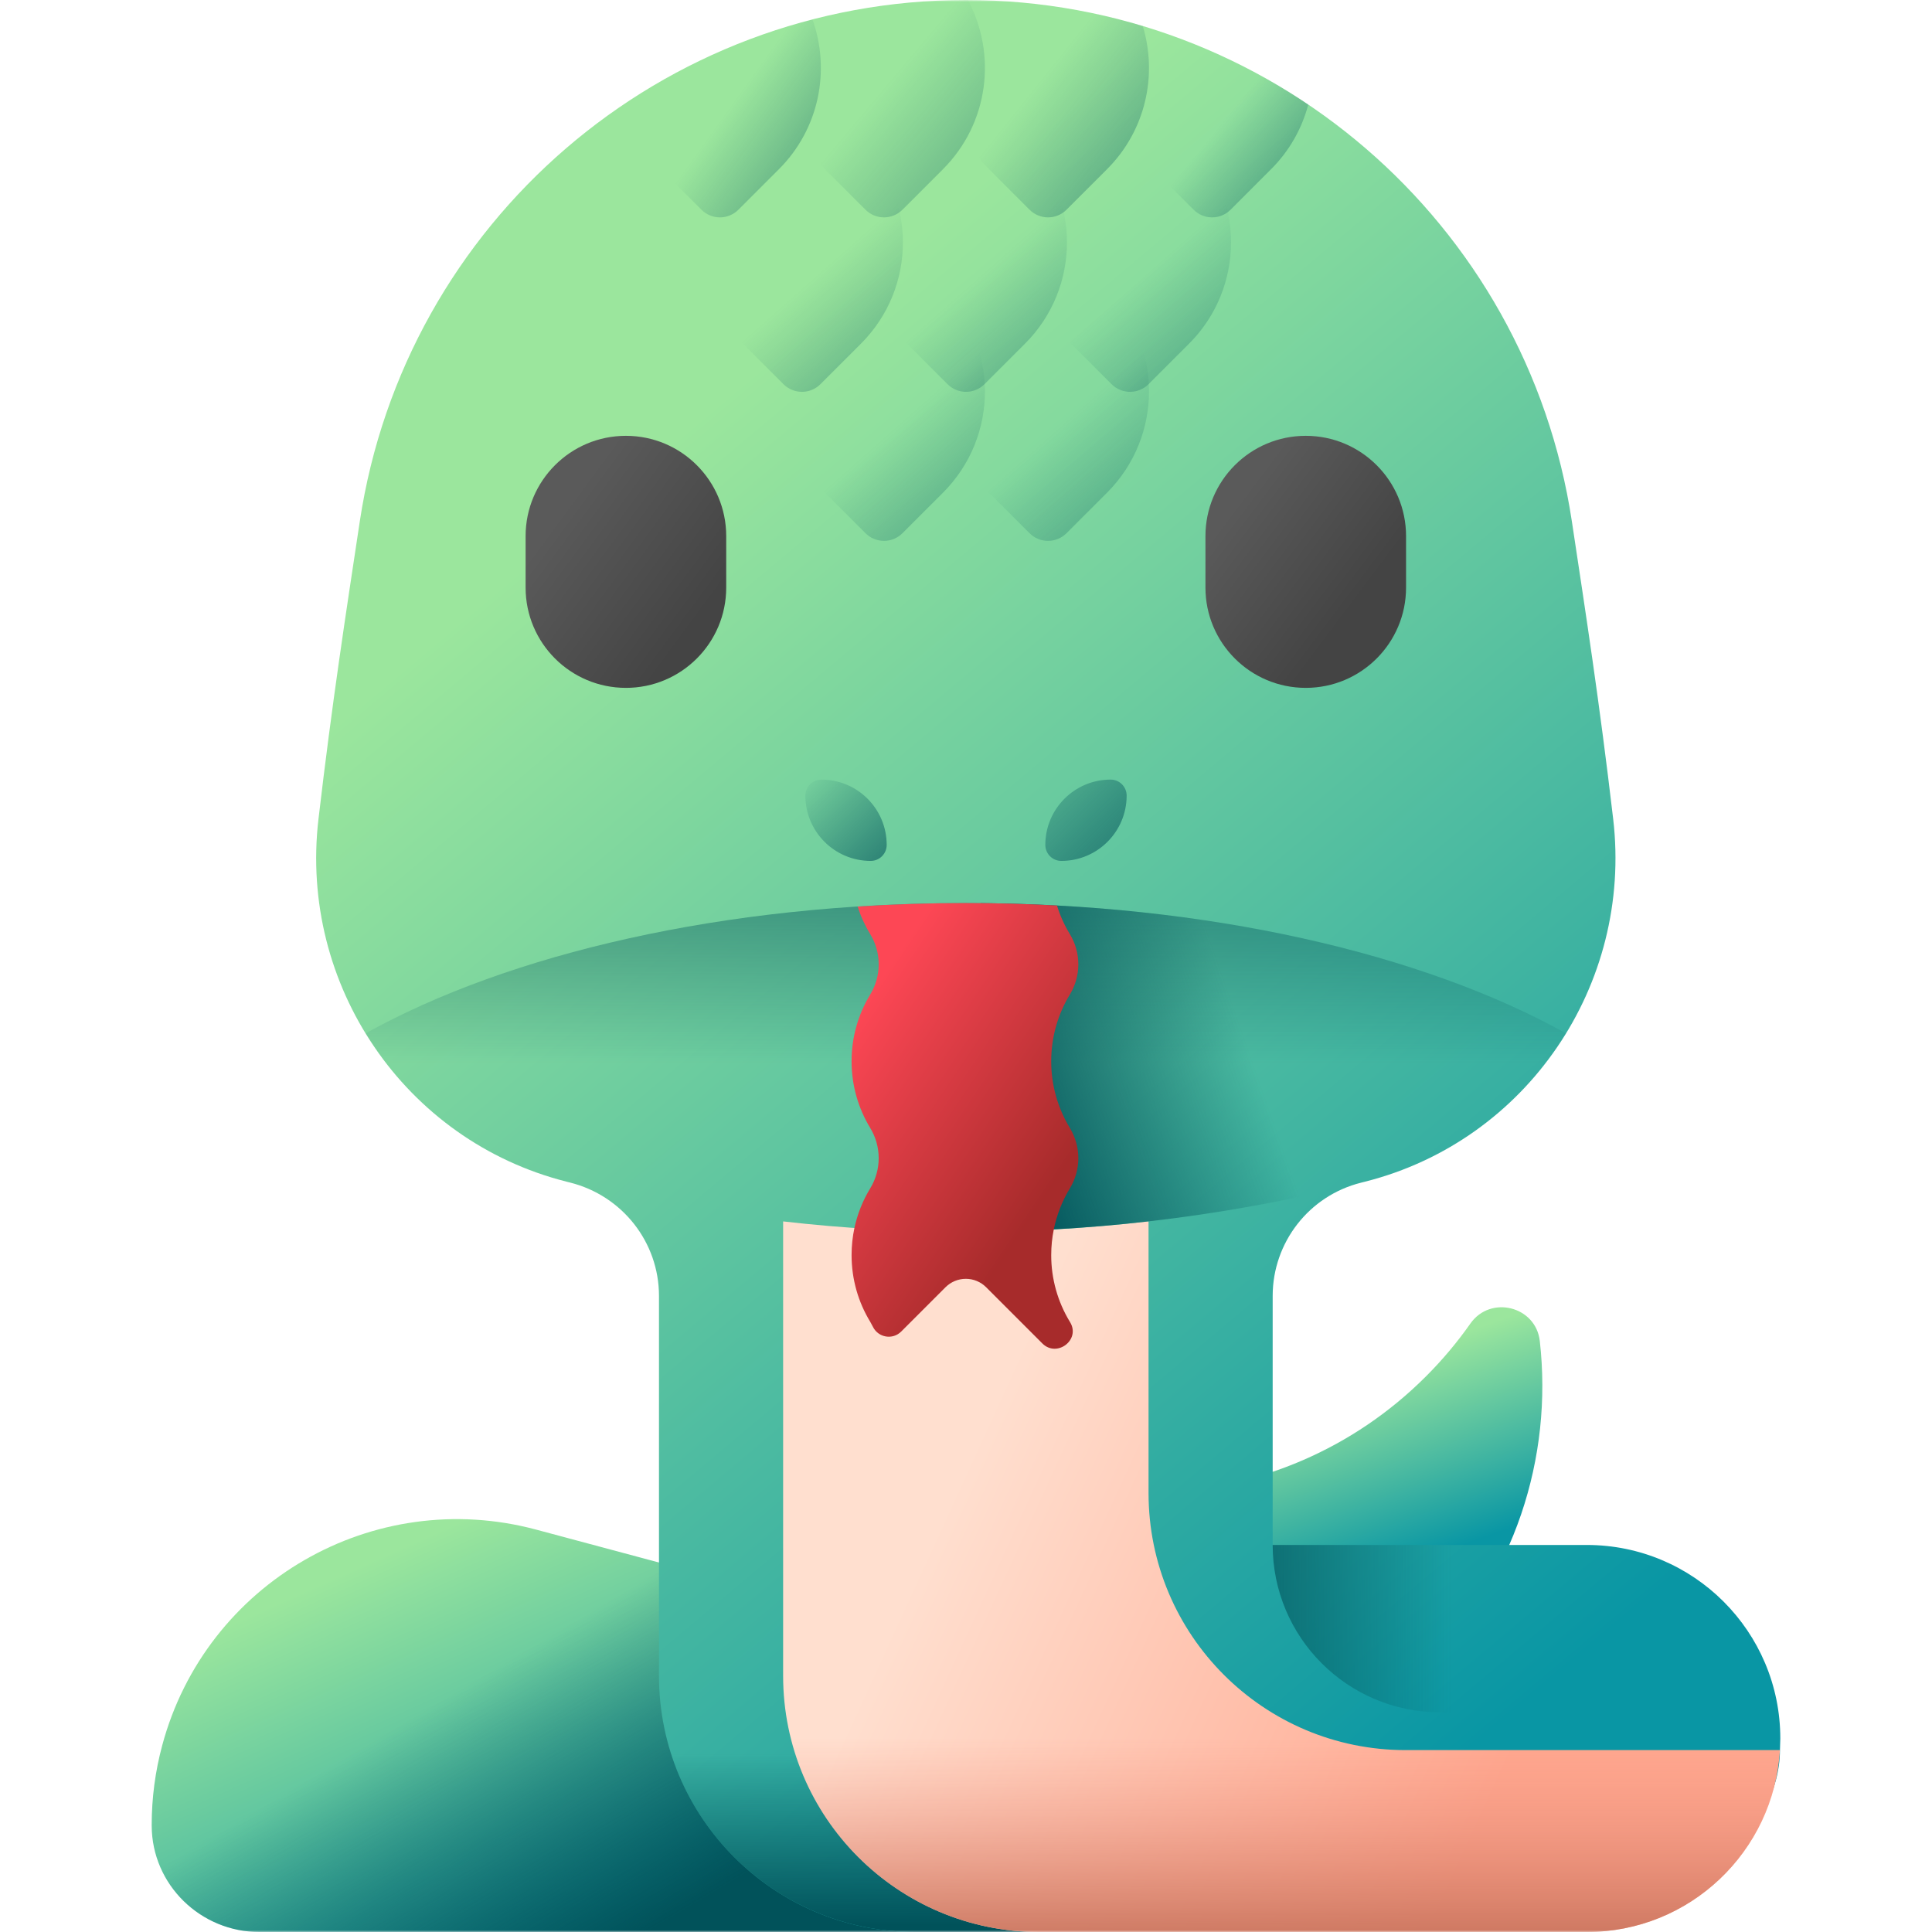 <svg width="512" height="512" viewBox="0 0 512 512" fill="none" xmlns="http://www.w3.org/2000/svg">
<g clip-path="url(#clip0_1_139)">
<mask id="mask0_1_139" style="mask-type:luminance" maskUnits="userSpaceOnUse" x="0" y="0" width="512" height="512">
<path d="M512 0H0V512H512V0Z" fill="white"/>
</mask>
<g mask="url(#mask0_1_139)">
<path d="M281.775 407.225C256.804 432.195 276.229 474.977 311.441 472.302C335.66 470.462 359.366 460.28 377.89 441.756C401.485 418.16 411.542 386.156 408.065 355.391C407.021 346.153 395.011 343.149 389.667 350.756C386.151 355.758 382.208 360.446 377.883 364.768C358.474 384.177 333.37 394.427 307.947 395.514C298.383 395.923 289.277 399.722 282.509 406.492L281.775 407.225Z" fill="url(#paint0_linear_1_139)"/>
<path d="M40.202 483.577L40.203 483.872C40.26 499.478 53.162 512 68.768 512H371.58C397.517 512 402.374 475.105 377.321 468.392L142.085 405.362C98.916 393.791 54.55 419.405 42.98 462.575C41.138 469.424 40.204 476.485 40.202 483.577Z" fill="url(#paint1_linear_1_139)"/>
<path d="M40.202 483.577L40.203 483.872C40.26 499.478 53.162 512 68.768 512H371.58C397.517 512 402.374 475.105 377.321 468.392L142.085 405.362C98.916 393.791 54.55 419.405 42.98 462.575C41.138 469.424 40.204 476.485 40.202 483.577Z" fill="url(#paint2_linear_1_139)"/>
<path d="M337.272 409.43V343.442C337.272 329.247 346.926 316.863 360.698 313.422C361.059 313.332 361.421 313.242 361.781 313.149C404.685 302.284 432.655 260.998 427.51 217.04C423.866 185.904 420.216 162.385 416.566 138.199C404.578 58.748 336.304 0 255.955 0C175.604 0 107.33 58.752 95.343 138.203C91.692 162.398 88.04 185.926 84.395 217.08C79.254 261.007 107.216 302.274 150.087 313.14L151.058 313.385C164.886 316.85 174.638 329.188 174.638 343.443V444.121C174.638 481.61 205.029 512.001 242.518 512.001H275.416L420.514 509.992C447.803 509.992 471.708 484.561 471.708 463.798C471.708 462.777 471.799 461.751 471.799 460.716C471.799 432.392 448.838 409.431 420.515 409.431H337.272V409.43Z" fill="url(#paint3_linear_1_139)"/>
<path d="M218.626 76.864C203.796 91.694 203.796 115.737 218.626 130.567L229.368 141.309C230.666 142.607 232.427 143.336 234.262 143.336C236.098 143.336 237.858 142.607 239.156 141.309L249.898 130.567C264.728 115.737 264.728 91.694 249.898 76.864C241.263 68.228 227.262 68.228 218.626 76.864Z" fill="url(#paint4_linear_1_139)"/>
<path d="M262.102 76.864C247.272 91.694 247.272 115.737 262.102 130.567L272.844 141.309C274.142 142.607 275.902 143.336 277.738 143.336C279.574 143.336 281.334 142.607 282.632 141.309L293.374 130.567C308.204 115.737 308.204 91.694 293.374 76.864C284.738 68.228 270.738 68.228 262.102 76.864Z" fill="url(#paint5_linear_1_139)"/>
<path d="M196.888 37.37C182.058 52.2 182.058 76.243 196.888 91.073L207.63 101.815C208.928 103.113 210.689 103.842 212.524 103.842C214.36 103.842 216.12 103.113 217.419 101.815L228.16 91.073C242.99 76.243 242.99 52.2 228.16 37.37C219.525 28.734 205.524 28.734 196.888 37.37Z" fill="url(#paint6_linear_1_139)"/>
<path d="M240.364 37.37C225.534 52.2 225.534 76.243 240.364 91.073L251.106 101.815C252.404 103.113 254.165 103.842 256 103.842C257.836 103.842 259.596 103.113 260.894 101.815L271.636 91.073C286.466 76.243 286.466 52.2 271.636 37.37C263.001 28.734 249 28.734 240.364 37.37Z" fill="url(#paint7_linear_1_139)"/>
<path d="M283.84 37.37C269.01 52.2 269.01 76.243 283.84 91.073L294.582 101.815C295.88 103.113 297.64 103.842 299.476 103.842C301.311 103.842 303.072 103.113 304.37 101.815L315.112 91.073C329.942 76.243 329.942 52.2 315.112 37.37C306.476 28.734 292.475 28.734 283.84 37.37Z" fill="url(#paint8_linear_1_139)"/>
<path d="M175.149 44.839L185.891 55.581C187.189 56.879 188.95 57.608 190.785 57.608C192.621 57.608 194.381 56.879 195.679 55.581L206.421 44.839C217.154 34.106 220.113 18.549 215.31 5.149C197.476 9.758 180.559 17.374 165.285 27.669C166.989 34.167 170.394 40.094 175.149 44.839Z" fill="url(#paint9_linear_1_139)"/>
<path d="M255.954 2.66673e-05C240.107 -0.009 224.345 2.303 209.168 6.862C205.199 19.857 208.347 34.56 218.625 44.838L229.367 55.58C230.665 56.878 232.426 57.607 234.261 57.607C236.097 57.607 237.857 56.878 239.155 55.58L249.897 44.838C262.038 32.698 264.232 14.385 256.495 0.006C256.315 0.006 256.136 2.66673e-05 255.954 2.66673e-05Z" fill="url(#paint10_linear_1_139)"/>
<path d="M282.632 55.581L293.374 44.839C303.644 34.569 306.797 19.88 302.84 6.892C287.633 2.313 271.836 -0.009 255.955 2.8558e-05C255.804 2.8558e-05 255.656 0.005 255.505 0.005C247.768 14.385 249.963 32.698 262.103 44.838L272.845 55.58C273.487 56.223 274.25 56.733 275.09 57.081C275.93 57.429 276.829 57.608 277.738 57.608C278.647 57.608 279.547 57.429 280.387 57.081C281.227 56.733 281.99 56.224 282.632 55.581Z" fill="url(#paint11_linear_1_139)"/>
<path d="M316.32 55.581C317.618 56.879 319.378 57.608 321.214 57.608C323.05 57.608 324.81 56.879 326.108 55.581L336.85 44.839C341.593 40.107 344.993 34.199 346.7 27.72C331.429 17.415 314.514 9.789 296.68 5.17C291.888 18.564 294.85 34.111 305.577 44.838L316.32 55.581Z" fill="url(#paint12_linear_1_139)"/>
<path d="M174.638 408.722V444.12C174.638 481.609 205.029 512 242.518 512H275.416L420.514 509.991C447.803 509.991 471.708 484.56 471.708 463.797C471.708 462.776 471.799 461.75 471.799 460.715C471.799 432.391 448.838 409.43 420.515 409.43H337.272V408.722H174.638Z" fill="url(#paint13_linear_1_139)"/>
<path d="M304.374 395.653V323.685C272.2 327.379 239.71 327.379 207.536 323.685V444.12C207.536 481.609 237.927 512 275.416 512H420.513C447.801 512 470.103 490.685 471.698 463.797H372.517C334.882 463.797 304.374 433.288 304.374 395.653Z" fill="url(#paint14_linear_1_139)"/>
<path d="M207.536 444.12C207.536 481.609 237.927 512 275.416 512H420.513C447.801 512 470.103 490.685 471.698 463.797H372.517C339.355 463.797 311.737 440.102 305.64 408.723H207.536V444.12Z" fill="url(#paint15_linear_1_139)"/>
<path d="M217.672 206.6C227.231 206.6 234.981 214.349 234.981 223.91C234.981 225.035 234.534 226.113 233.738 226.909C232.943 227.704 231.864 228.151 230.74 228.151C221.18 228.151 213.43 220.402 213.43 210.842C213.43 209.717 213.877 208.638 214.673 207.843C215.468 207.047 216.547 206.6 217.672 206.6Z" fill="url(#paint16_linear_1_139)"/>
<path d="M294.331 206.6C284.772 206.6 277.021 214.349 277.021 223.91C277.022 225.035 277.468 226.113 278.264 226.909C279.059 227.704 280.138 228.151 281.263 228.151C290.822 228.151 298.572 220.402 298.572 210.842C298.572 210.285 298.463 209.733 298.25 209.218C298.036 208.704 297.724 208.236 297.33 207.842C296.936 207.449 296.469 207.136 295.954 206.923C295.439 206.71 294.888 206.6 294.331 206.6Z" fill="url(#paint17_linear_1_139)"/>
<path d="M165.872 182.292C151.192 182.292 139.29 170.391 139.29 155.71V142.079C139.29 127.399 151.191 115.497 165.872 115.497C180.552 115.497 192.454 127.399 192.454 142.079V155.71C192.454 170.391 180.552 182.292 165.872 182.292Z" fill="url(#paint18_linear_1_139)"/>
<path d="M346.038 182.292C331.357 182.292 319.456 170.391 319.456 155.71V142.079C319.456 127.399 331.357 115.497 346.038 115.497C360.718 115.497 372.62 127.399 372.62 142.079V155.71C372.619 170.391 360.718 182.292 346.038 182.292Z" fill="url(#paint19_linear_1_139)"/>
<path d="M255.955 239.317C192.022 239.317 134.872 252.742 96.937 273.83C108.62 292.859 127.398 307.413 150.443 313.231C220.282 330.861 291.624 330.861 361.467 313.231C384.512 307.413 403.289 292.86 414.973 273.831C377.037 252.741 319.887 239.317 255.955 239.317Z" fill="url(#paint20_linear_1_139)"/>
<path d="M259.971 326.421C293.926 326.099 327.87 321.711 361.466 313.23C384.511 307.412 403.289 292.859 414.972 273.83C377.833 253.186 322.275 239.893 259.97 239.343L259.971 326.421Z" fill="url(#paint21_linear_1_139)"/>
<path d="M283.533 314.916C284.995 312.507 285.769 309.743 285.769 306.925C285.769 304.107 284.995 301.343 283.533 298.934C280.286 293.605 278.573 287.484 278.583 281.245C278.583 274.759 280.39 268.706 283.533 263.545C284.995 261.137 285.769 258.372 285.769 255.554C285.769 252.736 284.995 249.972 283.533 247.563C282.079 245.186 280.929 242.636 280.109 239.973C272.188 239.542 264.127 239.321 255.955 239.321C246.227 239.321 236.649 239.632 227.283 240.244C228.098 242.81 229.22 245.267 230.626 247.563C232.089 249.972 232.862 252.736 232.862 255.554C232.862 258.372 232.089 261.137 230.626 263.545C227.378 268.877 225.665 275.002 225.677 281.245C225.677 287.72 227.484 293.773 230.626 298.934C232.089 301.343 232.862 304.107 232.862 306.925C232.862 309.743 232.089 312.507 230.626 314.916C228.647 318.16 227.229 321.713 226.43 325.427C225.938 327.746 225.677 330.146 225.677 332.615C225.677 339.091 227.484 345.144 230.626 350.304C230.877 350.726 231.108 351.158 231.319 351.589C232.724 354.491 236.549 355.153 238.828 352.874L250.574 341.128C251.28 340.422 252.119 339.861 253.043 339.479C253.966 339.096 254.955 338.9 255.955 338.9C256.954 338.9 257.944 339.096 258.867 339.479C259.79 339.861 260.629 340.422 261.336 341.128L276.234 356.027C280.069 359.862 286.384 355.103 283.613 350.435C283.583 350.395 283.563 350.355 283.533 350.304C280.286 344.976 278.573 338.855 278.583 332.615C278.583 330.286 278.814 328.007 279.266 325.809C280.047 321.958 281.49 318.273 283.533 314.916Z" fill="url(#paint22_linear_1_139)"/>
<path d="M420.513 409.43H337.271C337.271 433.92 357.123 453.773 381.613 453.773H471.316C467.926 428.735 446.48 409.43 420.513 409.43Z" fill="url(#paint23_linear_1_139)"/>
</g>
</g>
<defs>
<linearGradient id="paint0_linear_1_139" x1="330.715" y1="373.068" x2="348.284" y2="423.264" gradientUnits="userSpaceOnUse">
<stop stop-color="#9BE69D"/>
<stop offset="1" stop-color="#0996A4"/>
</linearGradient>
<linearGradient id="paint1_linear_1_139" x1="169.814" y1="381.745" x2="221.014" y2="496.192" gradientUnits="userSpaceOnUse">
<stop stop-color="#9BE69D"/>
<stop offset="1" stop-color="#0996A4"/>
</linearGradient>
<linearGradient id="paint2_linear_1_139" x1="174.781" y1="416.338" x2="215.942" y2="485.609" gradientUnits="userSpaceOnUse">
<stop stop-color="#01525A" stop-opacity="0"/>
<stop offset="1" stop-color="#01525A"/>
</linearGradient>
<linearGradient id="paint3_linear_1_139" x1="164.018" y1="128.36" x2="422.633" y2="436.149" gradientUnits="userSpaceOnUse">
<stop stop-color="#9BE69D"/>
<stop offset="1" stop-color="#0996A4"/>
</linearGradient>
<linearGradient id="paint4_linear_1_139" x1="240.285" y1="110.516" x2="304.061" y2="182.545" gradientUnits="userSpaceOnUse">
<stop stop-color="#01525A" stop-opacity="0"/>
<stop offset="1" stop-color="#01525A"/>
</linearGradient>
<linearGradient id="paint5_linear_1_139" x1="283.761" y1="110.516" x2="347.537" y2="182.545" gradientUnits="userSpaceOnUse">
<stop stop-color="#01525A" stop-opacity="0"/>
<stop offset="1" stop-color="#01525A"/>
</linearGradient>
<linearGradient id="paint6_linear_1_139" x1="218.547" y1="71.023" x2="282.323" y2="143.052" gradientUnits="userSpaceOnUse">
<stop stop-color="#01525A" stop-opacity="0"/>
<stop offset="1" stop-color="#01525A"/>
</linearGradient>
<linearGradient id="paint7_linear_1_139" x1="262.023" y1="71.023" x2="325.799" y2="143.052" gradientUnits="userSpaceOnUse">
<stop stop-color="#01525A" stop-opacity="0"/>
<stop offset="1" stop-color="#01525A"/>
</linearGradient>
<linearGradient id="paint8_linear_1_139" x1="305.498" y1="71.023" x2="369.274" y2="143.052" gradientUnits="userSpaceOnUse">
<stop stop-color="#01525A" stop-opacity="0"/>
<stop offset="1" stop-color="#01525A"/>
</linearGradient>
<linearGradient id="paint9_linear_1_139" x1="194.888" y1="26.32" x2="253.618" y2="68.485" gradientUnits="userSpaceOnUse">
<stop stop-color="#01525A" stop-opacity="0"/>
<stop offset="1" stop-color="#01525A"/>
</linearGradient>
<linearGradient id="paint10_linear_1_139" x1="235.563" y1="21.61" x2="317.885" y2="90.881" gradientUnits="userSpaceOnUse">
<stop stop-color="#01525A" stop-opacity="0"/>
<stop offset="1" stop-color="#01525A"/>
</linearGradient>
<linearGradient id="paint11_linear_1_139" x1="275.519" y1="21.406" x2="350.814" y2="81.641" gradientUnits="userSpaceOnUse">
<stop stop-color="#01525A" stop-opacity="0"/>
<stop offset="1" stop-color="#01525A"/>
</linearGradient>
<linearGradient id="paint12_linear_1_139" x1="322.464" y1="34.262" x2="369.648" y2="72.913" gradientUnits="userSpaceOnUse">
<stop stop-color="#01525A" stop-opacity="0"/>
<stop offset="1" stop-color="#01525A"/>
</linearGradient>
<linearGradient id="paint13_linear_1_139" x1="323.218" y1="464.816" x2="323.218" y2="510.348" gradientUnits="userSpaceOnUse">
<stop stop-color="#01525A" stop-opacity="0"/>
<stop offset="1" stop-color="#01525A"/>
</linearGradient>
<linearGradient id="paint14_linear_1_139" x1="249.26" y1="402.622" x2="398.355" y2="470.958" gradientUnits="userSpaceOnUse">
<stop stop-color="#FFDFCF"/>
<stop offset="1" stop-color="#FFA78F"/>
</linearGradient>
<linearGradient id="paint15_linear_1_139" x1="339.617" y1="460.466" x2="339.617" y2="517.46" gradientUnits="userSpaceOnUse">
<stop stop-color="#F89580" stop-opacity="0"/>
<stop offset="0.997" stop-color="#C5715A"/>
</linearGradient>
<linearGradient id="paint16_linear_1_139" x1="212.984" y1="206.153" x2="248.712" y2="241.881" gradientUnits="userSpaceOnUse">
<stop stop-color="#01525A" stop-opacity="0"/>
<stop offset="1" stop-color="#01525A"/>
</linearGradient>
<linearGradient id="paint17_linear_1_139" x1="266.615" y1="196.193" x2="316.429" y2="246.007" gradientUnits="userSpaceOnUse">
<stop stop-color="#01525A" stop-opacity="0"/>
<stop offset="1" stop-color="#01525A"/>
</linearGradient>
<linearGradient id="paint18_linear_1_139" x1="148.535" y1="136.133" x2="185.442" y2="163.3" gradientUnits="userSpaceOnUse">
<stop stop-color="#5A5A5A"/>
<stop offset="1" stop-color="#444444"/>
</linearGradient>
<linearGradient id="paint19_linear_1_139" x1="326.9" y1="134.541" x2="359.706" y2="159.146" gradientUnits="userSpaceOnUse">
<stop stop-color="#5A5A5A"/>
<stop offset="1" stop-color="#444444"/>
</linearGradient>
<linearGradient id="paint20_linear_1_139" x1="255.955" y1="281.747" x2="255.955" y2="186.327" gradientUnits="userSpaceOnUse">
<stop stop-color="#01525A" stop-opacity="0"/>
<stop offset="1" stop-color="#01525A"/>
</linearGradient>
<linearGradient id="paint21_linear_1_139" x1="328.219" y1="270.369" x2="261.961" y2="293.459" gradientUnits="userSpaceOnUse">
<stop stop-color="#01525A" stop-opacity="0"/>
<stop offset="1" stop-color="#01525A"/>
</linearGradient>
<linearGradient id="paint22_linear_1_139" x1="223.263" y1="274.346" x2="279.985" y2="312.495" gradientUnits="userSpaceOnUse">
<stop stop-color="#FD4755"/>
<stop offset="1" stop-color="#A72B2B"/>
</linearGradient>
<linearGradient id="paint23_linear_1_139" x1="384.457" y1="431.602" x2="309.35" y2="431.602" gradientUnits="userSpaceOnUse">
<stop stop-color="#01525A" stop-opacity="0"/>
<stop offset="1" stop-color="#01525A"/>
</linearGradient>
<clipPath id="clip0_1_139">
<rect width="512" height="512" fill="white"/>
</clipPath>
</defs>
</svg>
